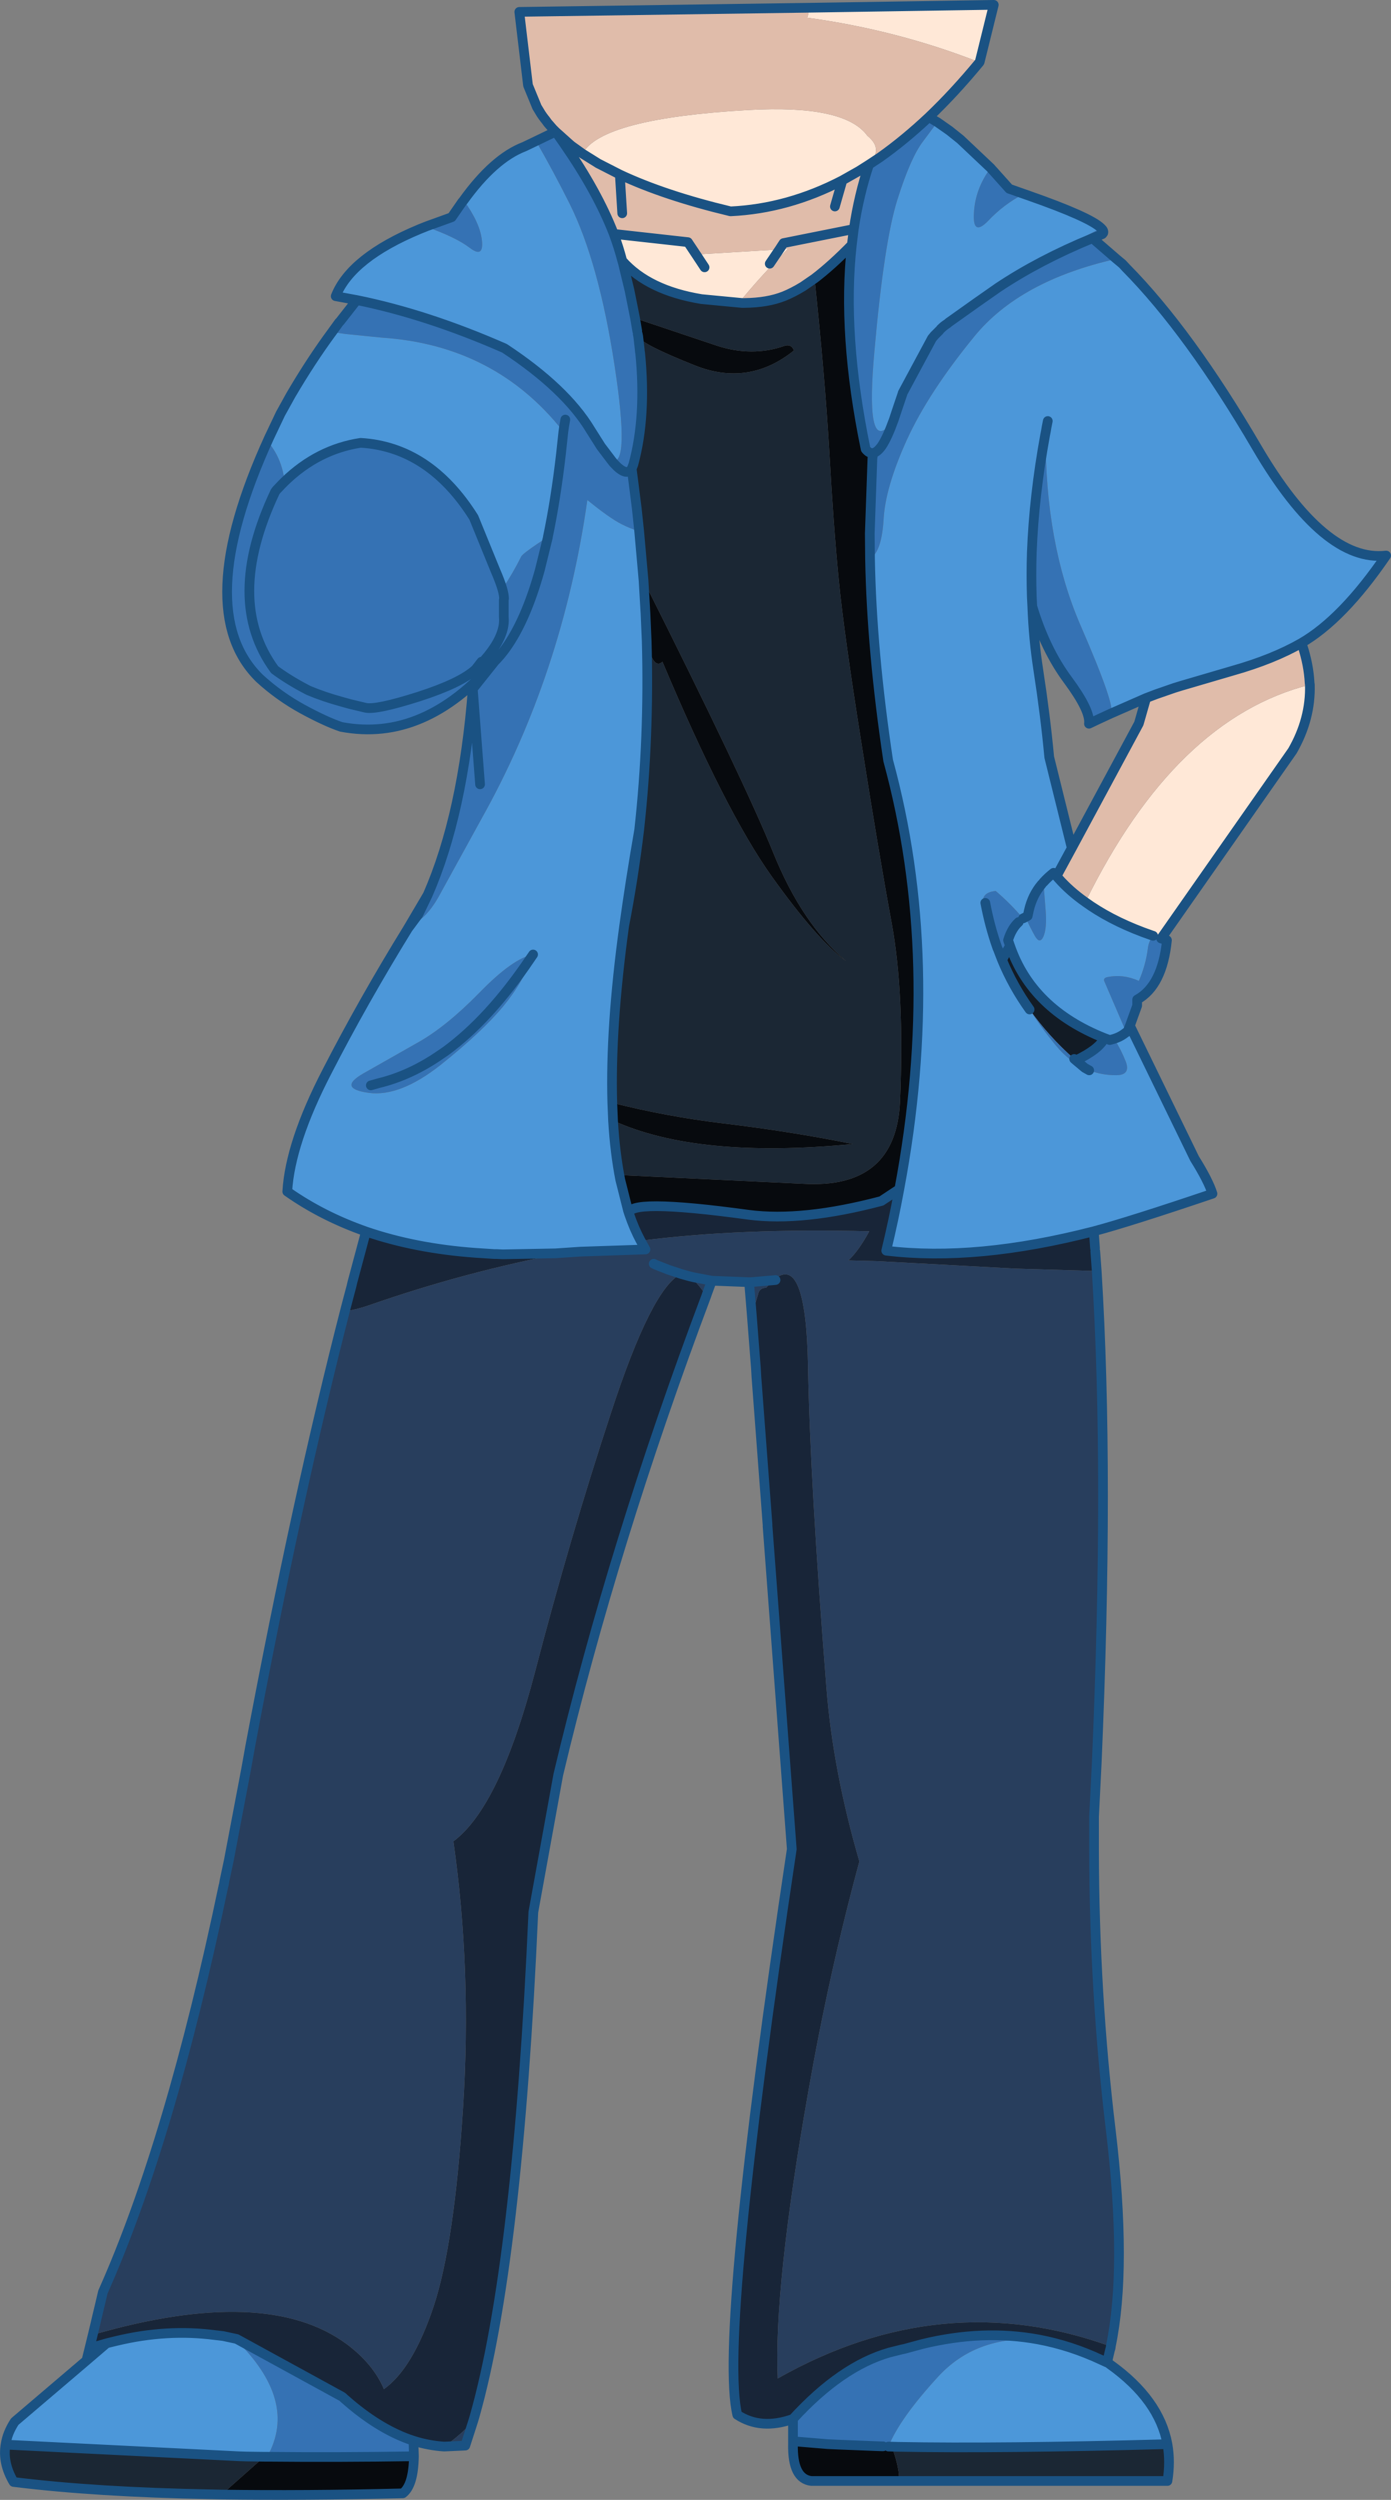 <?xml version="1.0" encoding="UTF-8" standalone="no"?>
<svg xmlns:xlink="http://www.w3.org/1999/xlink" height="515.7px" width="287.15px" xmlns="http://www.w3.org/2000/svg">
  <rect width="100%" height="100%" fill="#808080" stroke="none"/>
  <g transform="matrix(1.0, 0.0, 0.0, 1.0, 163.45, 174.1)">
    <path d="M3.45 -172.5 L41.7 -173.1 38.8 -161.35 38.75 -161.25 Q21.8 -167.9 3.2 -170.45 3.6 -171.55 3.45 -172.5 M106.95 -32.85 Q107.15 -25.8 103.35 -19.2 L76.25 19.5 74.6 18.95 74.3 18.85 Q67.05 16.35 61.75 12.8 L60.6 12.0 Q79.2 -25.85 106.95 -32.85 M-51.25 -149.9 L-51.3 -149.95 -50.95 -150.05 -51.25 -149.9 M-43.2 -142.4 Q-39.3 -149.65 -9.05 -151.4 10.9 -152.55 15.6 -146.1 20.0 -142.5 13.55 -138.65 L13.9 -138.85 10.45 -136.9 Q-0.8 -131.05 -12.65 -130.5 -26.25 -133.75 -35.5 -138.1 L-40.0 -140.4 -40.15 -140.5 -43.2 -142.4 M-2.55 -122.65 L-0.8 -122.85 -0.9 -122.65 Q-6.25 -117.35 -10.95 -111.6 L-10.3 -111.6 -18.65 -112.4 Q-29.6 -114.2 -35.0 -120.3 -35.7 -123.0 -36.75 -125.85 L-21.45 -124.15 -19.75 -121.6 -2.55 -122.65 -4.55 -119.7 -2.55 -122.65 M80.3 -32.6 L78.45 -31.45 79.0 -32.2 80.3 -32.6 M-18.0 -118.95 L-19.75 -121.6 -18.0 -118.95" fill="#ffe8d7" fill-rule="evenodd" stroke="none"/>
    <path d="M30.05 -148.9 L32.55 -147.15 34.8 -145.35 41.05 -139.45 Q37.85 -135.15 37.6 -130.15 37.3 -125.2 40.55 -128.55 43.75 -131.95 47.9 -134.1 L48.9 -133.75 Q61.6 -129.3 63.85 -127.05 54.3 -122.1 44.95 -116.7 41.15 -114.55 38.05 -111.6 37.05 -111.25 32.8 -108.25 L30.75 -106.25 30.45 -105.9 Q26.85 -101.4 22.05 -90.4 L22.0 -90.35 19.6 -85.8 Q15.3 -82.0 17.05 -101.55 19.05 -124.2 21.8 -132.9 24.55 -141.65 27.15 -145.0 L30.05 -148.9 M67.0 -120.7 L68.2 -119.7 68.4 -119.5 69.0 -118.85 Q82.05 -105.65 96.0 -81.8 109.95 -58.0 122.7 -59.5 113.75 -46.4 105.2 -41.45 99.35 -38.1 91.05 -35.75 L80.3 -32.6 79.0 -32.2 77.85 -31.8 75.25 -30.9 73.15 -30.1 65.85 -26.9 Q67.05 -28.0 59.65 -45.0 52.25 -62.0 52.4 -84.85 L52.3 -84.35 Q50.0 -71.8 49.55 -60.15 49.4 -55.5 49.55 -50.95 L49.65 -49.0 Q49.9 -42.25 50.9 -35.85 52.35 -26.45 53.15 -17.9 L57.8 0.85 54.65 6.65 55.05 7.1 Q57.4 9.75 60.6 12.0 L61.75 12.8 Q67.05 16.35 74.3 18.85 L74.6 18.95 Q73.7 19.95 73.5 21.6 73.05 25.05 71.65 28.25 68.45 26.8 65.2 27.45 64.2 27.65 64.55 28.4 L69.05 38.85 69.25 38.7 69.4 38.5 69.8 37.5 83.15 64.9 Q86.0 69.45 86.85 72.15 69.85 77.9 62.35 79.9 38.1 86.15 19.5 83.9 21.05 77.5 22.2 71.2 31.1 23.85 19.9 -17.2 16.5 -39.8 16.15 -58.85 18.55 -60.25 18.95 -66.9 19.3 -73.55 23.75 -83.35 28.2 -93.1 37.65 -104.65 47.05 -116.2 67.0 -120.7 M65.1 313.2 L65.7 313.65 Q75.85 320.9 77.55 330.1 42.8 331.05 21.85 330.65 L20.1 330.6 19.95 330.6 Q22.3 324.8 30.15 316.25 37.95 307.7 50.9 308.5 57.55 309.75 63.85 312.7 L65.05 313.25 65.1 313.2 M-162.3 330.2 Q-161.95 327.8 -160.4 325.45 L-145.6 312.85 -141.45 309.3 -139.4 308.8 Q-128.95 306.3 -119.1 307.6 L-118.65 307.65 -117.4 307.8 -114.6 308.4 -115.05 308.3 Q-101.75 321.1 -108.3 332.7 L-108.9 332.7 -112.5 332.65 -114.15 332.6 -162.3 330.2 M-87.9 79.95 Q-96.9 76.8 -104.15 71.7 -103.55 61.65 -96.0 47.05 -88.5 32.45 -79.25 17.45 L-78.1 15.9 -78.65 16.7 Q-75.35 15.5 -72.55 10.25 L-64.05 -5.2 Q-47.3 -35.1 -42.2 -70.95 -37.65 -67.25 -35.2 -66.0 -33.35 -65.05 -31.5 -64.5 L-30.6 -54.35 -30.25 -48.4 -30.2 -47.6 -29.95 -41.8 Q-29.4 -21.8 -31.5 -2.9 -33.35 7.75 -34.6 16.9 -37.5 38.0 -37.05 53.4 L-36.9 57.05 Q-36.5 63.75 -35.4 69.3 L-33.8 75.65 -33.55 76.4 Q-32.55 79.35 -31.2 81.85 L-30.2 83.65 -43.65 84.1 -48.75 84.45 -59.3 84.65 -59.8 84.65 -60.85 84.6 -61.4 84.6 -65.25 84.35 Q-77.7 83.45 -87.9 79.95 M-107.9 -83.8 L-105.55 -88.75 -103.5 -92.45 -103.3 -92.8 Q-99.15 -99.85 -94.9 -105.6 L-92.1 -105.2 -84.65 -104.45 Q-61.2 -102.9 -47.15 -85.05 L-47.65 -80.4 -47.15 -85.05 -46.9 -84.75 -46.65 -84.45 -46.85 -83.6 -46.85 -83.1 -47.65 -80.4 Q-48.75 -70.95 -50.35 -63.35 -55.5 -60.0 -55.85 -59.3 -57.6 -55.8 -59.75 -52.6 -60.2 -54.15 -61.2 -56.45 L-65.65 -67.35 Q-74.8 -81.9 -89.0 -82.75 -97.85 -81.4 -104.7 -74.75 -105.2 -79.25 -107.8 -82.55 L-107.9 -83.8 M-89.8 -112.2 L-94.15 -113.0 Q-91.0 -120.95 -76.8 -126.85 L-75.55 -127.35 Q-69.3 -125.15 -66.45 -122.95 -63.6 -120.8 -63.95 -124.4 -64.3 -128.05 -67.75 -132.8 L-67.8 -132.7 Q-61.5 -141.45 -55.2 -143.85 L-52.8 -145.0 Q-49.15 -138.65 -45.85 -132.05 -39.85 -120.0 -36.6 -98.8 -33.35 -77.6 -37.2 -79.1 L-39.4 -82.0 -41.55 -85.4 Q-46.7 -93.95 -59.3 -102.25 -75.25 -109.25 -89.8 -112.2 M22.0 -90.35 L22.85 -92.85 22.9 -93.05 28.95 -104.3 29.45 -104.9 30.45 -105.9 29.45 -104.9 28.95 -104.3 22.9 -93.05 22.85 -92.85 22.0 -90.35 M52.85 -87.25 L52.6 -86.0 52.45 -85.1 52.4 -84.85 52.45 -85.1 52.6 -86.0 52.85 -87.25 M54.65 6.65 L54.05 5.95 Q52.9 6.85 51.95 7.9 52.9 6.85 54.05 5.95 L54.65 6.65 M48.35 15.05 L48.25 15.1 Q49.15 17.15 50.2 19.0 51.2 20.75 51.95 19.1 52.7 17.4 52.4 13.65 L51.95 7.9 51.6 8.3 Q49.65 10.6 48.95 13.7 L48.7 14.85 48.35 15.05 M45.05 21.0 L44.65 19.85 Q45.3 17.75 46.45 16.5 L46.6 16.35 46.65 16.3 46.7 16.25 46.8 16.15 46.85 16.1 47.75 15.35 Q45.05 12.2 42.1 9.7 38.8 10.0 39.6 12.9 40.75 17.2 42.4 21.35 L42.45 21.5 42.55 21.7 43.45 23.8 43.7 23.4 43.4 23.9 Q45.65 29.35 49.1 34.15 L49.2 34.3 Q51.6 38.05 54.5 41.55 57.35 45.0 60.95 46.55 L60.5 46.2 60.6 46.25 60.95 46.55 61.4 46.7 Q64.0 47.7 66.95 47.7 70.0 47.7 68.95 44.9 68.0 42.45 66.55 40.2 L65.65 40.45 64.55 40.05 Q49.55 34.1 45.05 21.0 M48.25 15.1 L47.75 15.35 48.25 15.1 M69.05 38.85 L68.5 39.25 Q67.65 39.85 66.55 40.2 67.65 39.85 68.5 39.25 L69.05 38.85 M43.4 23.9 L42.55 21.7 43.4 23.9 M-52.0 -56.55 Q-52.85 -58.35 -50.35 -63.25 L-52.0 -56.55 M-59.65 33.6 Q-55.3 28.35 -53.4 22.8 -57.6 23.6 -64.5 30.7 -71.4 37.75 -77.35 41.05 L-88.55 47.4 Q-93.8 50.45 -87.3 51.35 -80.85 52.2 -72.45 45.55 -64.05 38.85 -59.65 33.6" fill="#4c97d9" fill-rule="evenodd" stroke="none"/>
    <path d="M77.55 330.1 Q78.2 333.75 77.55 337.7 L22.2 337.7 22.05 335.8 Q21.6 333.0 20.6 330.65 L20.1 330.6 21.85 330.65 Q42.8 331.05 77.55 330.1 M-117.7 340.5 L-119.85 340.45 Q-143.85 340.0 -160.65 337.9 -162.95 334.0 -162.3 330.2 L-114.15 332.6 -112.5 332.65 -108.9 332.7 -117.7 340.5 M-10.3 -111.6 L-9.9 -111.6 -9.75 -111.6 Q-5.0 -111.65 -1.6 -113.0 0.25 -113.75 2.3 -115.0 L4.7 -116.65 Q6.85 -96.3 7.75 -81.0 8.6 -65.75 9.7 -54.5 10.8 -43.3 14.4 -20.7 17.95 1.85 20.65 16.45 23.3 31.0 22.35 53.1 21.55 71.25 2.3 70.1 L-35.6 68.3 -35.4 69.3 Q-36.5 63.75 -36.9 57.05 -19.45 65.0 12.6 61.9 0.05 59.35 -14.1 57.65 -25.8 56.25 -37.05 53.4 -37.5 38.0 -34.6 16.9 -32.7 7.15 -31.5 -2.9 -29.4 -21.8 -29.95 -41.8 -28.55 -35.8 -26.7 -37.6 -13.7 -6.75 -4.2 6.6 5.3 19.9 11.25 24.2 2.1 16.5 -3.85 1.75 -9.85 -13.05 -30.6 -54.35 L-31.5 -64.5 -31.75 -66.85 -32.0 -69.2 -32.65 -74.35 -33.05 -77.4 -32.7 -78.3 Q-30.0 -88.25 -31.3 -101.3 L-31.35 -101.5 -31.4 -102.1 -31.7 -104.7 Q-31.05 -103.1 -19.95 -98.7 -8.9 -94.3 0.45 -101.8 -0.1 -103.2 -1.5 -102.75 -8.2 -100.4 -15.5 -102.8 L-32.35 -108.45 -33.5 -114.2 -34.85 -119.8 -35.0 -120.3 Q-29.6 -114.2 -18.65 -112.4 L-10.3 -111.6 M-30.6 -54.35 Q-29.1 -46.1 -30.25 -49.25 L-30.25 -48.4 -30.6 -54.35" fill="#1b2734" fill-rule="evenodd" stroke="none"/>
    <path d="M43.7 23.4 L43.85 23.1 45.05 21.0 Q49.55 34.1 64.55 40.05 63.45 42.35 58.65 44.65 L58.3 44.35 Q53.05 39.7 49.2 34.3 L49.1 34.15 Q45.65 29.35 43.4 23.9 L43.7 23.4" fill="#121b25" fill-rule="evenodd" stroke="none"/>
    <path d="M62.95 88.1 Q65.55 130.05 62.95 189.65 L62.4 200.65 62.4 207.65 Q62.45 237.1 65.85 265.3 69.25 293.75 65.85 309.95 31.05 297.35 -2.9 316.55 -3.75 297.85 3.4 257.4 7.65 233.1 13.95 209.9 8.5 191.2 7.15 174.1 3.75 131.25 3.35 107.6 2.9 84.0 -3.8 90.0 L-5.0 90.1 -8.45 90.4 -8.8 90.4 -16.5 90.1 -17.5 92.8 -17.65 93.25 Q-19.0 91.05 -21.05 89.2 L-22.1 88.35 -22.85 88.7 Q-28.9 91.6 -37.3 117.3 -45.75 142.95 -53.0 170.8 -60.3 198.65 -69.85 205.75 -66.05 232.3 -67.85 260.6 -69.65 288.85 -73.95 301.75 -78.25 314.55 -84.2 318.75 -86.4 313.55 -91.9 309.45 -108.5 297.2 -144.3 307.55 L-142.2 298.7 Q-128.35 267.7 -117.3 214.85 L-117.25 214.75 -117.1 213.85 -116.2 209.6 -112.65 190.9 -111.75 185.9 Q-102.15 134.85 -92.05 95.6 L-92.25 96.4 Q-89.8 96.05 -87.25 95.15 -67.3 88.2 -47.15 84.4 L-48.75 84.45 -43.65 84.1 -30.2 83.65 -31.2 81.85 Q-10.6 79.2 16.0 79.9 13.8 83.95 11.7 85.9 L17.45 86.05 46.2 87.6 62.95 88.1 M-8.25 97.25 L-8.7 91.8 -8.8 90.4 -8.45 90.4 -5.0 90.1 -3.8 90.0 -5.3 91.55 Q-6.5 91.6 -6.85 92.55 L-8.25 97.25 M-65.8 325.45 L-67.4 330.4 -71.75 330.6 Q-68.45 328.25 -65.8 325.45 M-16.5 90.1 L-20.2 89.4 -21.05 89.2 -20.2 89.4 -16.5 90.1 M-28.5 86.6 L-28.1 86.8 -25.55 87.8 -22.85 88.7 -25.55 87.8 -28.1 86.8 -28.5 86.6" fill="#283e5d" fill-rule="evenodd" stroke="none"/>
    <path d="M68.4 -119.5 L69.05 -118.85 69.0 -118.85 68.4 -119.5 M65.85 310.05 L65.8 310.35 65.85 310.05 M-50.35 -148.7 L-50.9 -149.4 -50.9 -149.45 -50.35 -148.7 M-31.5 -2.9 Q-32.7 7.15 -34.6 16.9 -33.35 7.75 -31.5 -2.9 M-59.45 -50.35 L-59.45 -46.8 -59.45 -50.15 -59.45 -50.35 M-65.25 -36.05 L-64.05 -37.6 -64.25 -37.25 -65.25 -36.05" fill="#cccccc" fill-rule="evenodd" stroke="none"/>
    <path d="M28.3 -149.95 L28.5 -149.8 28.8 -149.65 29.7 -149.1 30.05 -148.9 27.15 -145.0 Q24.55 -141.65 21.8 -132.9 19.05 -124.2 17.05 -101.55 15.3 -82.0 19.6 -85.8 L22.0 -90.35 22.05 -90.4 Q26.85 -101.4 30.45 -105.9 L30.75 -106.25 32.8 -108.25 Q37.05 -111.25 38.05 -111.6 41.15 -114.55 44.95 -116.7 54.3 -122.1 63.85 -127.05 64.45 -126.5 64.3 -126.05 L64.1 -125.8 62.05 -124.95 62.55 -124.55 67.0 -120.7 Q47.05 -116.2 37.65 -104.65 28.2 -93.1 23.75 -83.35 19.3 -73.55 18.95 -66.9 18.55 -60.25 16.15 -58.85 L16.1 -64.05 16.65 -79.6 16.7 -79.85 16.7 -80.15 16.75 -80.65 Q15.95 -80.55 15.25 -81.45 10.35 -105.2 12.4 -123.6 L12.8 -126.85 Q13.85 -133.9 15.95 -140.15 L18.15 -141.6 Q23.25 -145.2 28.3 -149.95 M41.05 -139.45 L41.35 -139.1 41.45 -139.0 44.9 -135.15 45.35 -135.0 47.9 -134.1 Q43.75 -131.95 40.55 -128.55 37.3 -125.2 37.6 -130.15 37.85 -135.15 41.05 -139.45 L41.35 -139.1 41.05 -139.45 M76.25 19.5 L77.45 19.85 Q76.5 29.25 71.3 32.1 L71.3 33.35 69.8 37.5 69.4 38.5 69.25 38.7 69.05 38.85 64.55 28.4 Q64.2 27.65 65.2 27.45 68.45 26.8 71.65 28.25 73.05 25.05 73.5 21.6 73.7 19.95 74.6 18.95 L76.25 19.5 M0.25 329.5 L0.25 324.9 Q10.2 314.05 20.15 311.2 L22.75 310.55 23.25 310.45 26.95 309.45 Q39.45 306.4 50.9 308.5 37.95 307.7 30.15 316.25 22.3 324.8 19.95 330.6 L18.85 330.55 18.6 330.55 17.2 330.5 9.65 330.2 7.45 330.1 0.25 329.5 M-78.1 329.4 L-78.0 332.6 Q-93.8 332.85 -108.3 332.7 -101.75 321.1 -115.05 308.3 L-114.6 308.4 -92.85 320.3 -92.65 320.45 -92.4 320.7 -92.1 320.95 Q-85.5 326.75 -79.0 329.1 L-78.1 329.4 M-75.15 10.5 Q-67.85 -6.15 -65.85 -32.0 L-61.3 -37.7 Q-75.85 -20.9 -93.0 -24.15 -96.15 -25.2 -100.95 -27.8 -105.8 -30.45 -109.85 -34.15 -124.2 -48.15 -107.9 -83.8 L-107.8 -82.55 Q-105.2 -79.25 -104.7 -74.75 -97.85 -81.4 -89.0 -82.75 -74.8 -81.9 -65.65 -67.35 L-61.2 -56.45 Q-60.2 -54.15 -59.75 -52.6 -57.6 -55.8 -55.85 -59.3 -55.5 -60.0 -50.35 -63.35 -48.75 -70.95 -47.65 -80.4 L-46.85 -83.1 -46.85 -83.6 -46.65 -84.45 -46.9 -84.75 -47.15 -85.05 Q-61.2 -102.9 -84.65 -104.45 L-92.1 -105.2 -94.9 -105.6 -93.45 -107.6 -93.25 -107.8 -89.8 -112.2 Q-75.25 -109.25 -59.3 -102.25 -46.7 -93.95 -41.55 -85.4 L-39.4 -82.0 -37.2 -79.1 Q-33.35 -77.6 -36.6 -98.8 -39.85 -120.0 -45.85 -132.05 -49.15 -138.65 -52.8 -145.0 L-48.75 -146.95 -47.0 -144.45 Q-40.1 -134.5 -36.75 -125.85 -35.7 -123.0 -35.0 -120.3 L-34.85 -119.8 -33.5 -114.2 -32.35 -108.45 -31.9 -105.8 -31.8 -105.2 -31.7 -104.7 -31.4 -102.1 -31.35 -101.5 -31.3 -101.3 Q-30.0 -88.25 -32.7 -78.3 L-33.05 -77.4 -32.65 -74.35 -32.0 -69.2 -31.75 -66.85 -31.5 -64.5 Q-33.35 -65.05 -35.2 -66.0 -37.65 -67.25 -42.2 -70.95 -47.3 -35.1 -64.05 -5.2 L-72.55 10.25 Q-75.35 15.5 -78.65 16.7 L-78.1 15.9 -77.1 14.55 -75.15 10.5 M-75.55 -127.35 L-75.3 -127.45 -70.45 -129.2 -70.2 -129.3 -68.05 -132.4 -67.8 -132.7 -67.75 -132.8 Q-64.3 -128.05 -63.95 -124.4 -63.6 -120.8 -66.45 -122.95 -69.3 -125.15 -75.55 -127.35 M30.75 -106.25 Q31.35 -106.85 32.05 -107.3 L32.2 -107.4 32.35 -107.55 38.05 -111.6 42.55 -114.75 Q51.1 -120.45 62.05 -124.95 51.1 -120.45 42.55 -114.75 L38.05 -111.6 32.35 -107.55 32.2 -107.4 32.05 -107.3 Q31.35 -106.85 30.75 -106.25 M49.65 -49.0 L49.55 -50.95 Q49.4 -55.5 49.55 -60.15 50.0 -71.8 52.3 -84.35 L52.4 -84.85 Q52.25 -62.0 59.65 -45.0 67.05 -28.0 65.85 -26.9 L63.35 -25.75 61.35 -24.8 Q61.7 -27.45 57.05 -33.75 52.35 -40.05 49.65 -49.0 M16.75 -80.65 L16.8 -80.65 Q17.65 -80.8 18.6 -82.15 19.75 -83.9 21.05 -87.5 L22.0 -90.35 21.05 -87.5 Q19.75 -83.9 18.6 -82.15 17.65 -80.8 16.8 -80.65 L16.75 -80.65 M51.6 8.3 L51.95 7.9 52.4 13.65 Q52.7 17.4 51.95 19.1 51.2 20.75 50.2 19.0 49.15 17.15 48.25 15.1 L48.35 15.05 48.7 14.85 48.95 13.7 Q49.65 10.6 51.6 8.3 M46.85 16.1 L46.8 16.15 46.7 16.25 46.65 16.3 46.6 16.35 46.45 16.5 Q45.3 17.75 44.65 19.85 L45.05 21.0 43.85 23.1 43.7 23.4 43.45 23.8 42.55 21.7 42.45 21.5 42.4 21.35 Q40.75 17.2 39.6 12.9 38.8 10.0 42.1 9.7 45.05 12.2 47.75 15.35 L46.85 16.1 M39.95 12.15 Q40.85 16.95 42.4 21.35 40.85 16.95 39.95 12.15 M64.55 40.05 L65.65 40.45 66.55 40.2 Q68.0 42.45 68.95 44.9 70.0 47.7 66.95 47.7 64.0 47.7 61.4 46.7 L60.6 46.25 61.4 46.7 60.95 46.55 60.6 46.25 60.5 46.2 58.65 44.65 60.5 46.2 60.95 46.55 Q57.35 45.0 54.5 41.55 51.6 38.05 49.2 34.3 53.05 39.7 58.3 44.35 L58.65 44.65 Q63.45 42.35 64.55 40.05 M9.65 330.2 L7.45 330.1 9.65 330.2 M-104.7 -74.75 L-105.25 -74.2 -106.15 -73.25 -106.35 -73.05 -106.65 -72.65 Q-117.25 -50.25 -106.75 -35.95 -103.85 -33.8 -100.0 -31.8 L-99.7 -31.65 Q-96.6 -30.35 -92.95 -29.35 L-91.15 -28.85 -88.0 -28.1 Q-85.8 -27.6 -77.0 -30.4 -68.3 -33.2 -65.25 -36.05 L-65.3 -36.0 Q-61.2 -39.95 -59.95 -43.4 -59.3 -45.15 -59.45 -46.8 -59.3 -45.15 -59.95 -43.4 -61.2 -39.95 -65.3 -36.0 L-65.25 -36.05 Q-68.3 -33.2 -77.0 -30.4 -85.8 -27.6 -88.0 -28.1 L-91.15 -28.85 -92.95 -29.35 Q-96.6 -30.35 -99.7 -31.65 L-100.0 -31.8 Q-103.85 -33.8 -106.75 -35.95 -117.25 -50.25 -106.65 -72.65 L-106.35 -73.05 -106.15 -73.25 -105.25 -74.2 -104.7 -74.75 M-46.75 -87.55 L-47.0 -86.1 -47.05 -85.75 -47.15 -85.05 -47.05 -85.75 -47.0 -86.1 -46.75 -87.55 M-33.05 -77.4 Q-34.15 -75.65 -36.8 -78.6 L-37.2 -79.1 -36.8 -78.6 Q-34.15 -75.65 -33.05 -77.4 M-59.45 -50.35 L-59.45 -50.15 -59.45 -46.8 -59.45 -50.35 -59.4 -50.6 Q-59.4 -51.35 -59.75 -52.6 -59.4 -51.35 -59.4 -50.6 L-59.45 -50.35 M-50.35 -63.25 Q-52.85 -58.35 -52.0 -56.55 L-50.35 -63.25 -50.35 -63.35 -50.35 -63.25 M-65.25 -36.05 L-64.25 -37.25 -64.05 -37.6 -65.25 -36.05 M-52.0 -56.55 Q-54.9 -46.1 -59.1 -40.3 -60.15 -38.85 -61.3 -37.7 -60.15 -38.85 -59.1 -40.3 -54.9 -46.1 -52.0 -56.55 M-64.35 -12.3 L-65.85 -32.0 -64.35 -12.3 M-86.9 49.8 L-85.3 49.35 Q-78.65 47.75 -72.35 43.35 L-72.05 43.15 -71.7 42.9 -71.6 42.85 Q-62.4 36.15 -53.95 23.6 L-53.4 22.8 -53.95 23.6 Q-62.4 36.15 -71.6 42.85 L-71.7 42.9 -72.05 43.15 -72.35 43.35 Q-78.65 47.75 -85.3 49.35 L-86.9 49.8 M-59.65 33.6 Q-64.05 38.85 -72.45 45.55 -80.85 52.2 -87.3 51.35 -93.8 50.45 -88.55 47.4 L-77.35 41.05 Q-71.4 37.75 -64.5 30.7 -57.6 23.6 -53.4 22.8 -55.3 28.35 -59.65 33.6" fill="#3572b4" fill-rule="evenodd" stroke="none"/>
    <path d="M62.35 79.9 L62.6 83.4 62.65 84.0 62.95 88.1 46.2 87.6 17.45 86.05 11.7 85.9 Q13.8 83.95 16.0 79.9 -10.6 79.2 -31.2 81.85 -32.55 79.35 -33.55 76.4 -34.45 73.0 -8.9 76.5 2.25 77.95 18.5 73.65 L22.2 71.2 Q21.05 77.5 19.5 83.9 38.1 86.15 62.35 79.9 M65.85 309.95 L65.85 310.05 65.8 310.35 65.7 310.65 65.1 313.2 63.85 312.7 Q57.55 309.75 50.9 308.5 39.45 306.4 26.95 309.45 L23.25 310.45 22.75 310.55 20.15 311.2 Q10.2 314.05 0.25 324.9 -6.35 327.25 -11.25 324.05 -15.1 307.9 0.0 207.35 L-5.0 140.75 -5.0 140.45 -7.3 109.95 -7.4 108.2 -8.25 97.25 -6.85 92.55 Q-6.5 91.6 -5.3 91.55 L-3.8 90.0 Q2.9 84.0 3.35 107.6 3.75 131.25 7.15 174.1 8.5 191.2 13.95 209.9 7.65 233.1 3.4 257.4 -3.75 297.85 -2.9 316.55 31.05 297.35 65.85 309.95 M-17.65 93.25 Q-36.85 144.25 -48.2 192.0 L-53.35 220.35 Q-56.55 292.95 -65.5 324.45 L-65.8 325.45 -65.5 324.45 -65.8 325.45 Q-68.45 328.25 -71.75 330.6 -74.95 330.4 -78.1 329.4 L-79.0 329.1 Q-85.5 326.75 -92.1 320.95 L-92.4 320.7 -92.65 320.45 -92.85 320.3 -114.6 308.4 -117.4 307.8 -118.65 307.65 -119.1 307.6 Q-128.95 306.3 -139.4 308.8 L-141.45 309.3 -144.35 310.15 -145.6 312.85 -144.3 307.55 Q-108.5 297.2 -91.9 309.45 -86.4 313.55 -84.2 318.75 -78.25 314.55 -73.95 301.75 -69.65 288.85 -67.85 260.6 -66.05 232.3 -69.85 205.75 -60.3 198.65 -53.0 170.8 -45.75 142.95 -37.3 117.3 -28.9 91.6 -22.85 88.7 L-22.1 88.35 -21.05 89.2 -22.85 88.7 -21.05 89.2 Q-19.0 91.05 -17.65 93.25 M-92.05 95.6 L-90.9 91.25 -90.7 90.4 -87.9 79.95 Q-77.7 83.45 -65.25 84.35 L-61.4 84.6 -60.85 84.6 -59.8 84.65 -59.3 84.65 -48.75 84.45 -47.15 84.4 Q-67.3 88.2 -87.25 95.15 -89.8 96.05 -92.25 96.4 L-92.05 95.6 M-3.8 90.0 L-3.35 89.95 -3.8 90.0" fill="#182538" fill-rule="evenodd" stroke="none"/>
    <path d="M38.75 -161.25 Q33.55 -154.95 28.3 -149.95 23.25 -145.2 18.15 -141.6 L15.95 -140.15 13.9 -138.85 15.95 -140.15 Q13.85 -133.9 12.8 -126.85 L12.4 -123.6 Q8.3 -119.4 4.7 -116.65 L2.3 -115.0 Q0.25 -113.75 -1.6 -113.0 -5.0 -111.65 -9.75 -111.6 L-9.9 -111.6 -10.3 -111.6 -10.95 -111.6 Q-6.25 -117.35 -0.9 -122.65 L-0.8 -122.85 -2.55 -122.65 -1.7 -123.95 12.8 -126.85 -1.7 -123.95 -2.55 -122.65 -19.75 -121.6 -21.45 -124.15 -36.75 -125.85 Q-40.1 -134.5 -47.0 -144.45 L-48.75 -146.95 -48.9 -147.1 -49.3 -147.5 -50.35 -148.7 -50.9 -149.45 -51.0 -149.55 -51.3 -149.9 -51.25 -149.9 -51.0 -149.55 -51.25 -149.9 -50.95 -150.05 -51.3 -149.95 -51.75 -150.6 -52.6 -152.0 -54.45 -156.5 -56.25 -171.65 3.45 -172.5 Q3.6 -171.55 3.2 -170.45 21.8 -167.9 38.75 -161.25 M105.2 -41.45 L105.4 -40.95 Q106.7 -37.0 106.9 -33.2 L106.95 -32.85 Q79.2 -25.85 60.6 12.0 57.4 9.75 55.05 7.1 L54.65 6.65 57.8 0.85 71.65 -24.85 73.15 -30.1 75.25 -30.9 77.85 -31.8 79.0 -32.2 78.45 -31.45 80.3 -32.6 91.05 -35.75 Q99.35 -38.1 105.2 -41.45 M13.9 -138.85 L13.55 -138.65 Q20.0 -142.5 15.6 -146.1 10.9 -152.55 -9.05 -151.4 -39.3 -149.65 -43.2 -142.4 L-40.15 -140.5 -40.0 -140.4 -35.5 -138.1 Q-26.25 -133.75 -12.65 -130.5 -0.8 -131.05 10.45 -136.9 L13.9 -138.85 M10.45 -136.9 L8.9 -131.5 10.45 -136.9 M-43.2 -142.4 L-45.5 -144.05 -45.85 -144.35 -48.75 -146.95 -45.85 -144.35 -45.5 -144.05 -43.2 -142.4 M-35.5 -138.1 L-35.0 -130.1 -35.5 -138.1" fill="#e0bcaa" fill-rule="evenodd" stroke="none"/>
    <path d="M22.2 337.7 L4.05 337.7 Q0.1 337.25 0.25 330.1 L0.25 329.5 7.45 330.1 9.65 330.2 17.2 330.5 18.6 330.55 18.85 330.55 19.95 330.6 20.1 330.6 20.6 330.65 Q21.6 333.0 22.05 335.8 L22.2 337.7 M-78.0 332.6 Q-78.1 338.6 -80.3 340.25 -100.75 340.75 -117.7 340.5 L-108.9 332.7 -108.3 332.7 Q-93.8 332.85 -78.0 332.6 M4.7 -116.65 Q8.3 -119.4 12.4 -123.6 10.35 -105.2 15.25 -81.45 15.95 -80.55 16.75 -80.65 L16.7 -80.15 16.7 -79.85 16.65 -79.6 16.1 -64.05 16.15 -58.85 Q16.5 -39.8 19.9 -17.2 31.1 23.85 22.2 71.2 L18.5 73.65 Q2.25 77.95 -8.9 76.5 -34.45 73.0 -33.55 76.4 L-33.8 75.65 -35.4 69.3 -35.6 68.3 2.3 70.1 Q21.55 71.25 22.35 53.1 23.3 31.0 20.65 16.45 17.95 1.85 14.4 -20.7 10.8 -43.3 9.7 -54.5 8.6 -65.75 7.75 -81.0 6.85 -96.3 4.7 -116.65 M-31.9 -105.8 L-32.35 -108.45 -15.5 -102.8 Q-8.2 -100.4 -1.5 -102.75 -0.1 -103.2 0.45 -101.8 -8.9 -94.3 -19.95 -98.7 -31.05 -103.1 -31.7 -104.7 L-31.8 -105.2 -31.9 -105.8 M-30.6 -54.35 Q-9.85 -13.05 -3.85 1.75 2.1 16.5 11.25 24.2 5.3 19.9 -4.2 6.6 -13.7 -6.75 -26.7 -37.6 -28.55 -35.8 -29.95 -41.8 L-30.2 -47.6 -30.25 -48.4 -30.25 -49.25 Q-29.1 -46.1 -30.6 -54.35 M-37.05 53.4 Q-25.8 56.25 -14.1 57.65 0.05 59.35 12.6 61.9 -19.45 65.0 -36.9 57.05 L-37.05 53.4" fill="#070a0e" fill-rule="evenodd" stroke="none"/>
    <path d="M3.45 -172.5 L41.7 -173.1 38.8 -161.35 38.75 -161.25 Q33.55 -154.95 28.3 -149.95 L28.5 -149.8 28.8 -149.65 29.7 -149.1 30.05 -148.9 32.55 -147.15 34.8 -145.35 41.05 -139.45 41.35 -139.1 41.45 -139.0 44.9 -135.15 45.35 -135.0 47.9 -134.1 48.9 -133.75 Q61.6 -129.3 63.85 -127.05 64.45 -126.5 64.3 -126.05 L64.1 -125.8 62.05 -124.95 62.55 -124.55 67.0 -120.7 68.2 -119.7 68.4 -119.5 69.0 -118.85 Q82.05 -105.65 96.0 -81.8 109.95 -58.0 122.7 -59.5 113.75 -46.4 105.2 -41.45 L105.4 -40.95 Q106.7 -37.0 106.9 -33.2 L106.95 -32.85 Q107.15 -25.8 103.35 -19.2 L76.25 19.5 77.45 19.85 Q76.5 29.25 71.3 32.1 L71.3 33.35 69.8 37.5 83.15 64.9 Q86.0 69.45 86.85 72.15 69.85 77.9 62.35 79.9 L62.6 83.4 M62.65 84.0 L62.95 88.1 Q65.55 130.05 62.95 189.65 L62.4 200.65 62.4 207.65 Q62.45 237.1 65.85 265.3 69.25 293.75 65.85 309.95 L65.85 310.05 65.8 310.35 65.7 310.65 65.1 313.2 65.7 313.65 Q75.85 320.9 77.55 330.1 78.2 333.75 77.55 337.7 L22.2 337.7 4.05 337.7 Q0.1 337.25 0.25 330.1 L0.25 329.5 0.25 324.9 Q-6.35 327.25 -11.25 324.05 -15.1 307.9 0.0 207.35 L-5.0 140.75 M-5.0 140.45 L-7.3 109.95 -7.4 108.2 -8.25 97.25 -8.7 91.8 -8.8 90.4 -16.5 90.1 -17.5 92.8 -17.65 93.25 Q-36.85 144.25 -48.2 192.0 L-53.35 220.35 Q-56.55 292.95 -65.5 324.45 L-65.8 325.45 -67.4 330.4 -71.75 330.6 Q-74.95 330.4 -78.1 329.4 L-78.0 332.6 Q-78.1 338.6 -80.3 340.25 -100.75 340.75 -117.7 340.5 L-119.85 340.45 Q-143.85 340.0 -160.65 337.9 -162.95 334.0 -162.3 330.2 -161.95 327.8 -160.4 325.45 L-145.6 312.85 -144.3 307.55 -142.2 298.7 Q-128.35 267.7 -117.3 214.85 M-117.25 214.75 L-117.1 213.85 -116.2 209.6 -112.65 190.9 -111.75 185.9 Q-102.15 134.85 -92.05 95.6 L-90.9 91.25 -90.7 90.4 -87.9 79.95 Q-96.9 76.8 -104.15 71.7 -103.55 61.65 -96.0 47.05 -88.5 32.45 -79.25 17.45 L-75.15 10.5 Q-67.85 -6.15 -65.85 -32.0 L-61.3 -37.7 Q-75.85 -20.9 -93.0 -24.15 -96.15 -25.2 -100.95 -27.8 -105.8 -30.45 -109.85 -34.15 -124.2 -48.15 -107.9 -83.8 L-105.55 -88.75 -103.5 -92.45 -103.3 -92.8 Q-99.15 -99.85 -94.9 -105.6 L-93.45 -107.6 M-93.25 -107.8 L-89.8 -112.2 -94.15 -113.0 Q-91.0 -120.95 -76.8 -126.85 L-75.55 -127.35 M-75.3 -127.45 L-70.45 -129.2 -70.2 -129.3 -68.05 -132.4 -67.8 -132.7 Q-61.5 -141.45 -55.2 -143.85 L-52.8 -145.0 -48.75 -146.95 -48.9 -147.1 -49.3 -147.5 -50.35 -148.7 -50.9 -149.45 -51.0 -149.55 -51.25 -149.9 -51.3 -149.95 -51.75 -150.6 -52.6 -152.0 -54.45 -156.5 -56.25 -171.65 3.45 -172.5 M-43.2 -142.4 L-40.15 -140.5 -40.0 -140.4 -35.5 -138.1 Q-26.25 -133.75 -12.65 -130.5 -0.8 -131.05 10.45 -136.9 L13.9 -138.85 15.95 -140.15 18.15 -141.6 Q23.25 -145.2 28.3 -149.95 M8.9 -131.5 L10.45 -136.9 M12.8 -126.85 Q13.85 -133.9 15.95 -140.15 M4.7 -116.65 Q8.3 -119.4 12.4 -123.6 L12.8 -126.85 -1.7 -123.95 -2.55 -122.65 -4.55 -119.7 M-10.3 -111.6 L-9.9 -111.6 -9.75 -111.6 Q-5.0 -111.65 -1.6 -113.0 0.25 -113.75 2.3 -115.0 L4.7 -116.65 M-35.4 69.3 L-33.8 75.65 -33.55 76.4 Q-34.45 73.0 -8.9 76.5 2.25 77.95 18.5 73.65 L22.2 71.2 Q31.1 23.85 19.9 -17.2 16.5 -39.8 16.15 -58.85 L16.1 -64.05 16.65 -79.6 16.7 -79.85 16.7 -80.15 16.75 -80.65 Q15.95 -80.55 15.25 -81.45 10.35 -105.2 12.4 -123.6 M30.45 -105.9 L29.45 -104.9 28.95 -104.3 22.9 -93.05 22.85 -92.85 22.0 -90.35 21.05 -87.5 Q19.75 -83.9 18.6 -82.15 17.65 -80.8 16.8 -80.65 L16.75 -80.65 M62.05 -124.95 Q51.1 -120.45 42.55 -114.75 L38.05 -111.6 32.35 -107.55 32.2 -107.4 32.05 -107.3 Q31.35 -106.85 30.75 -106.25 M52.4 -84.85 L52.3 -84.35 Q50.0 -71.8 49.55 -60.15 49.4 -55.5 49.55 -50.95 L49.65 -49.0 Q52.35 -40.05 57.05 -33.75 61.7 -27.45 61.35 -24.8 L63.35 -25.75 65.85 -26.9 73.15 -30.1 71.65 -24.85 57.8 0.85 54.65 6.65 55.05 7.1 Q57.4 9.75 60.6 12.0 L61.75 12.8 Q67.05 16.35 74.3 18.85 L74.6 18.95 M52.4 -84.85 L52.45 -85.1 52.6 -86.0 52.85 -87.25 M80.3 -32.6 L79.0 -32.2 77.85 -31.8 75.25 -30.9 73.15 -30.1 M49.65 -49.0 Q49.9 -42.25 50.9 -35.85 52.35 -26.45 53.15 -17.9 L57.8 0.85 M105.2 -41.45 Q99.35 -38.1 91.05 -35.75 L80.3 -32.6 M69.05 38.85 L69.25 38.7 69.4 38.5 69.8 37.5 M51.95 7.9 Q52.9 6.85 54.05 5.95 L54.65 6.65 M51.6 8.3 Q49.65 10.6 48.95 13.7 L48.7 14.85 48.35 15.05 M45.05 21.0 L44.65 19.85 Q45.3 17.75 46.45 16.5 L46.6 16.35 46.65 16.3 46.7 16.25 46.8 16.15 46.85 16.1 M42.4 21.35 Q40.85 16.95 39.95 12.15 M47.75 15.35 L48.25 15.1 M42.4 21.35 L42.45 21.5 42.55 21.7 43.4 23.9 Q45.65 29.35 49.1 34.15 M43.7 23.4 L43.85 23.1 45.05 21.0 Q49.55 34.1 64.55 40.05 L65.65 40.45 66.55 40.2 Q67.65 39.85 68.5 39.25 L69.05 38.85 M43.7 23.4 L43.4 23.9 M58.3 44.35 L58.65 44.65 Q63.45 42.35 64.55 40.05 M60.5 46.2 L60.6 46.25 61.4 46.7 M58.65 44.65 L60.5 46.2 M-31.2 81.85 L-30.2 83.65 -43.65 84.1 -48.75 84.45 -59.3 84.65 -59.8 84.65 -60.85 84.6 -61.4 84.6 -65.25 84.35 Q-77.7 83.45 -87.9 79.95 M62.35 79.9 Q38.1 86.15 19.5 83.9 21.05 77.5 22.2 71.2 M65.1 313.2 L63.85 312.7 65.05 313.25 65.1 313.2 M50.9 308.5 Q57.55 309.75 63.85 312.7 M0.25 324.9 Q10.2 314.05 20.15 311.2 L22.75 310.55 23.25 310.45 26.95 309.45 Q39.45 306.4 50.9 308.5 M19.95 330.6 L20.1 330.6 21.85 330.65 Q42.8 331.05 77.55 330.1 M9.65 330.2 L17.2 330.5 18.6 330.55 18.85 330.55 M7.45 330.1 L0.25 329.5 M7.45 330.1 L9.65 330.2 M-48.75 -146.95 L-45.85 -144.35 -45.5 -144.05 -43.2 -142.4 M-36.75 -125.85 Q-40.1 -134.5 -47.0 -144.45 L-48.75 -146.95 M-35.0 -130.1 L-35.5 -138.1 M-36.75 -125.85 L-21.45 -124.15 -19.75 -121.6 -18.0 -118.95 M-32.35 -108.45 L-33.5 -114.2 -34.85 -119.8 -35.0 -120.3 Q-35.7 -123.0 -36.75 -125.85 M-31.9 -105.8 L-32.35 -108.45 M-31.7 -104.7 L-31.4 -102.1 -31.35 -101.5 -31.3 -101.3 Q-30.0 -88.25 -32.7 -78.3 L-33.05 -77.4 -32.65 -74.35 -32.0 -69.2 -31.75 -66.85 -31.5 -64.5 -30.6 -54.35 -30.25 -48.4 -30.2 -47.6 -29.95 -41.8 Q-29.4 -21.8 -31.5 -2.9 -32.7 7.15 -34.6 16.9 -37.5 38.0 -37.05 53.4 L-36.9 57.05 Q-36.5 63.75 -35.4 69.3 M-31.7 -104.7 L-31.8 -105.2 M-35.0 -120.3 Q-29.6 -114.2 -18.65 -112.4 L-10.3 -111.6 M-104.7 -74.75 Q-97.85 -81.4 -89.0 -82.75 -74.8 -81.9 -65.65 -67.35 L-61.2 -56.45 Q-60.2 -54.15 -59.75 -52.6 -59.4 -51.35 -59.4 -50.6 L-59.45 -50.35 -59.45 -50.15 -59.45 -46.8 -59.45 -50.35 M-50.35 -63.35 Q-48.75 -70.95 -47.65 -80.4 L-47.15 -85.05 -47.05 -85.75 -47.0 -86.1 -46.75 -87.55 M-59.45 -46.8 Q-59.3 -45.15 -59.95 -43.4 -61.2 -39.95 -65.3 -36.0 L-65.25 -36.05 Q-68.3 -33.2 -77.0 -30.4 -85.8 -27.6 -88.0 -28.1 L-91.15 -28.85 -92.95 -29.35 Q-96.6 -30.35 -99.7 -31.65 L-100.0 -31.8 Q-103.85 -33.8 -106.75 -35.95 -117.25 -50.25 -106.65 -72.65 L-106.35 -73.05 -106.15 -73.25 -105.25 -74.2 -104.7 -74.75 M-89.8 -112.2 Q-75.25 -109.25 -59.3 -102.25 -46.7 -93.95 -41.55 -85.4 L-39.4 -82.0 -37.2 -79.1 -36.8 -78.6 Q-34.15 -75.65 -33.05 -77.4 M-52.0 -56.55 L-50.35 -63.25 -50.35 -63.35 M-65.25 -36.05 L-64.05 -37.6 -64.25 -37.25 -65.25 -36.05 M-65.85 -32.0 L-64.35 -12.3 M-61.3 -37.7 Q-60.15 -38.85 -59.1 -40.3 -54.9 -46.1 -52.0 -56.55 M-53.4 22.8 L-53.95 23.6 Q-62.4 36.15 -71.6 42.85 L-71.7 42.9 -72.05 43.15 -72.35 43.35 Q-78.65 47.75 -85.3 49.35 L-86.9 49.8 M-78.1 15.9 L-77.1 14.55 -75.15 10.5 M-79.25 17.45 L-78.1 15.9 M-33.55 76.4 Q-32.55 79.35 -31.2 81.85 M-21.05 89.2 L-20.2 89.4 -16.5 90.1 M-21.05 89.2 L-22.85 88.7 -25.55 87.8 -28.1 86.8 -28.5 86.6 M-3.8 90.0 L-5.0 90.1 -8.45 90.4 -8.8 90.4 M-3.35 89.95 L-3.8 90.0 M-114.6 308.4 L-92.85 320.3 -92.65 320.45 -92.4 320.7 -92.1 320.95 Q-85.5 326.75 -79.0 329.1 L-78.1 329.4 M-114.6 308.4 L-117.4 307.8 -118.65 307.65 -119.1 307.6 Q-128.95 306.3 -139.4 308.8 L-141.45 309.3 -145.6 312.85 M-144.35 310.15 L-141.45 309.3 M-108.9 332.7 L-108.3 332.7 Q-93.8 332.85 -78.0 332.6 M-162.3 330.2 L-114.15 332.6 -112.5 332.65 -108.9 332.7 M-31.5 -2.9 Q-33.35 7.75 -34.6 16.9" fill="none" stroke="#1a5283" stroke-linecap="round" stroke-linejoin="round" stroke-width="2.0"/>
  </g>
</svg>
